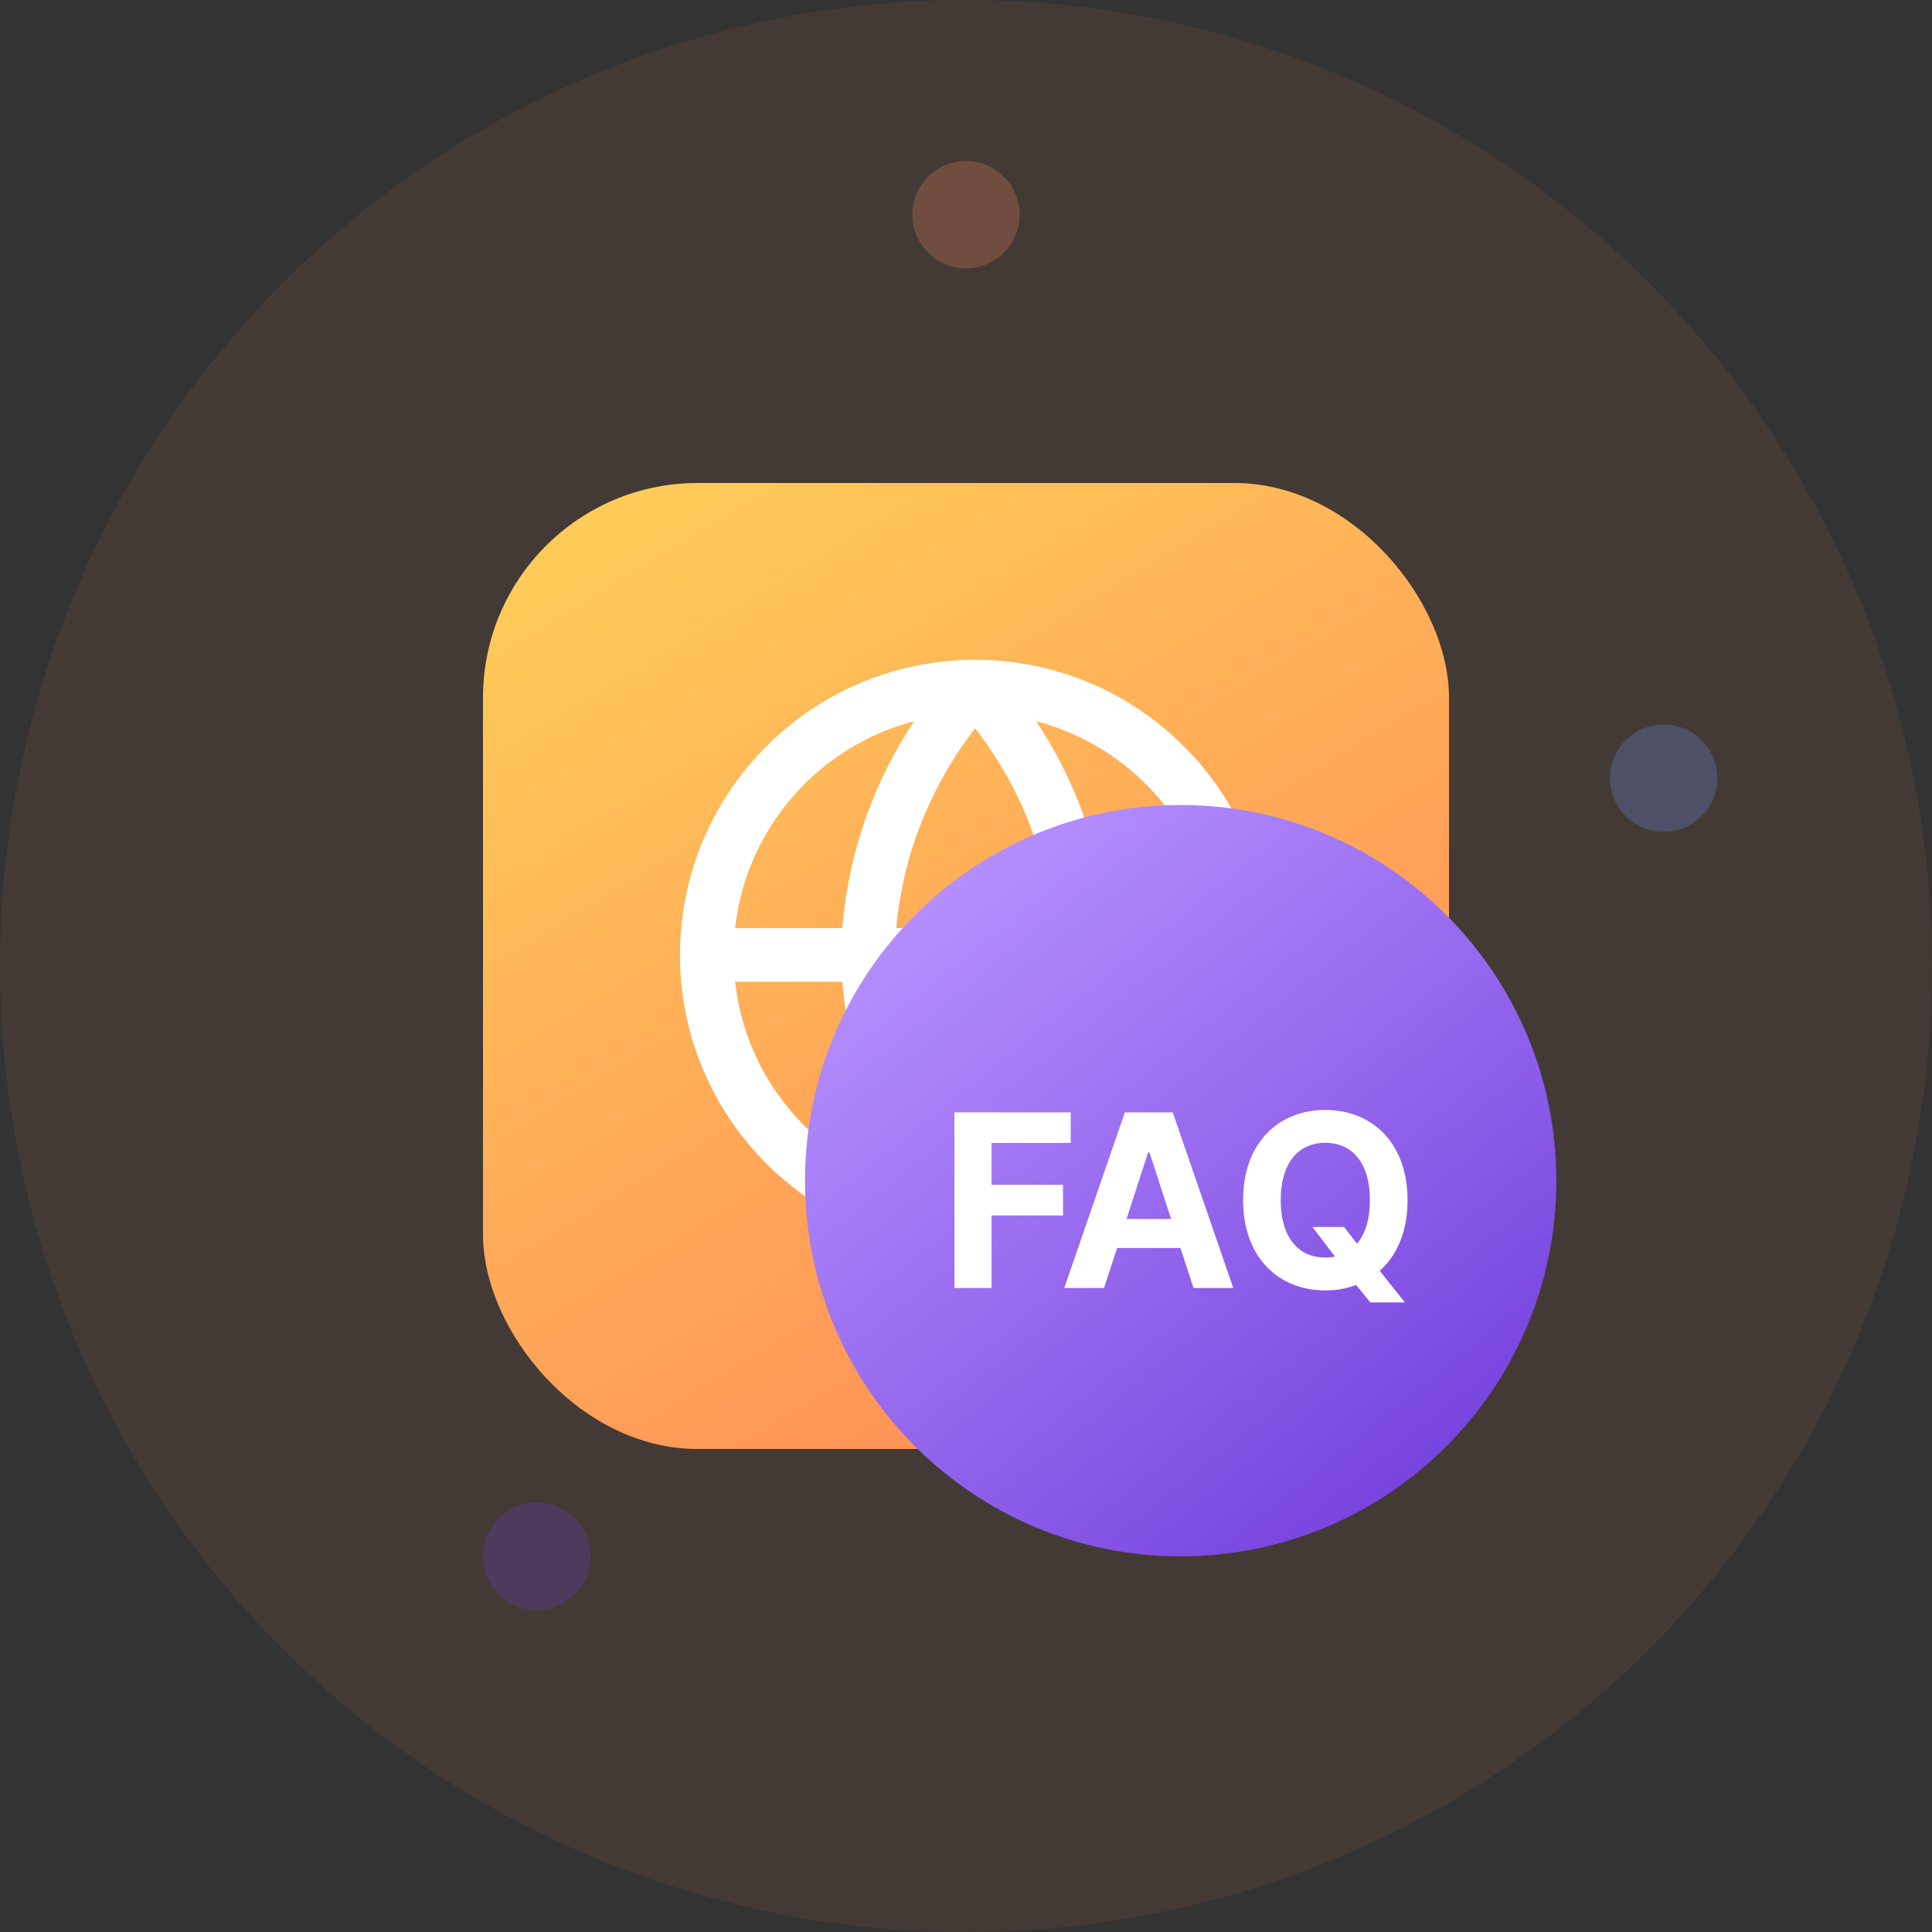 <svg width="72" height="72" viewBox="0 0 72 72" fill="none" xmlns="http://www.w3.org/2000/svg">
<rect x="0" y="0" width="72" height="72" fill="#333333" stroke="none"/>
<circle cx="36" cy="36" r="36" fill="#FF8B58" fill-opacity="0.08"/>
<circle opacity="0.24" cx="36" cy="8" r="2" fill="#FF8B58"/>
<circle opacity="0.24" cx="62" cy="29" r="2" fill="#6F96FF"/>
<circle opacity="0.24" cx="20" cy="58" r="2" fill="#713BDB"/>
<rect x="18" y="18" width="36" height="36" rx="8" fill="url(#paint0_linear_455_128)"/>
<path d="M36.341 45.589C41.863 45.589 46.341 41.112 46.341 35.589C46.341 30.066 41.863 25.589 36.341 25.589C30.818 25.589 26.341 30.066 26.341 35.589C26.341 41.112 30.818 45.589 36.341 45.589Z" stroke="white" stroke-width="2" stroke-linecap="round" stroke-linejoin="round"/>
<path d="M26.341 35.589H46.341" stroke="white" stroke-width="2" stroke-linecap="round" stroke-linejoin="round"/>
<path d="M36.341 25.589C38.842 28.328 40.263 31.881 40.341 35.589C40.263 39.297 38.842 42.851 36.341 45.589C33.839 42.851 32.418 39.297 32.341 35.589C32.418 31.881 33.839 28.328 36.341 25.589V25.589Z" stroke="white" stroke-width="2" stroke-linecap="round" stroke-linejoin="round"/>
<path d="M58 44C58 51.732 51.732 58 44 58C36.268 58 30 51.732 30 44C30 36.268 36.268 30 44 30C51.732 30 58 36.268 58 44Z" fill="url(#paint1_linear_455_128)"/>
<path d="M35.569 48H36.953V45.296H39.615V44.155H36.953V42.596H39.903V41.455H35.569V48ZM41.144 48L41.63 46.508H43.992L44.478 48H45.961L43.704 41.455H41.921L39.661 48H41.144ZM41.982 45.427L42.787 42.95H42.838L43.644 45.427H41.982ZM52.456 44.727C52.456 42.586 51.126 41.365 49.391 41.365C47.646 41.365 46.326 42.586 46.326 44.727C46.326 46.859 47.646 48.09 49.391 48.09C49.8 48.09 50.187 48.022 50.538 47.888L51.066 48.537H52.357L51.42 47.361C52.06 46.789 52.456 45.894 52.456 44.727ZM48.911 45.724L49.749 46.83C49.637 46.853 49.516 46.865 49.391 46.865C48.384 46.865 47.729 46.114 47.729 44.727C47.729 43.34 48.384 42.589 49.391 42.589C50.394 42.589 51.053 43.34 51.053 44.727C51.053 45.44 50.877 45.986 50.573 46.348L50.088 45.724H48.911Z" fill="white"/>
<defs>
<linearGradient id="paint0_linear_455_128" x1="50.059" y1="51.12" x2="26.765" y2="12.868" gradientUnits="userSpaceOnUse">
<stop stop-color="#FF8B58"/>
<stop offset="1" stop-color="#FFD058"/>
</linearGradient>
<linearGradient id="paint1_linear_455_128" x1="33.889" y1="32.333" x2="54.5" y2="58" gradientUnits="userSpaceOnUse">
<stop stop-color="#B792FF"/>
<stop offset="1" stop-color="#713BDB"/>
</linearGradient>
</defs>
</svg>
